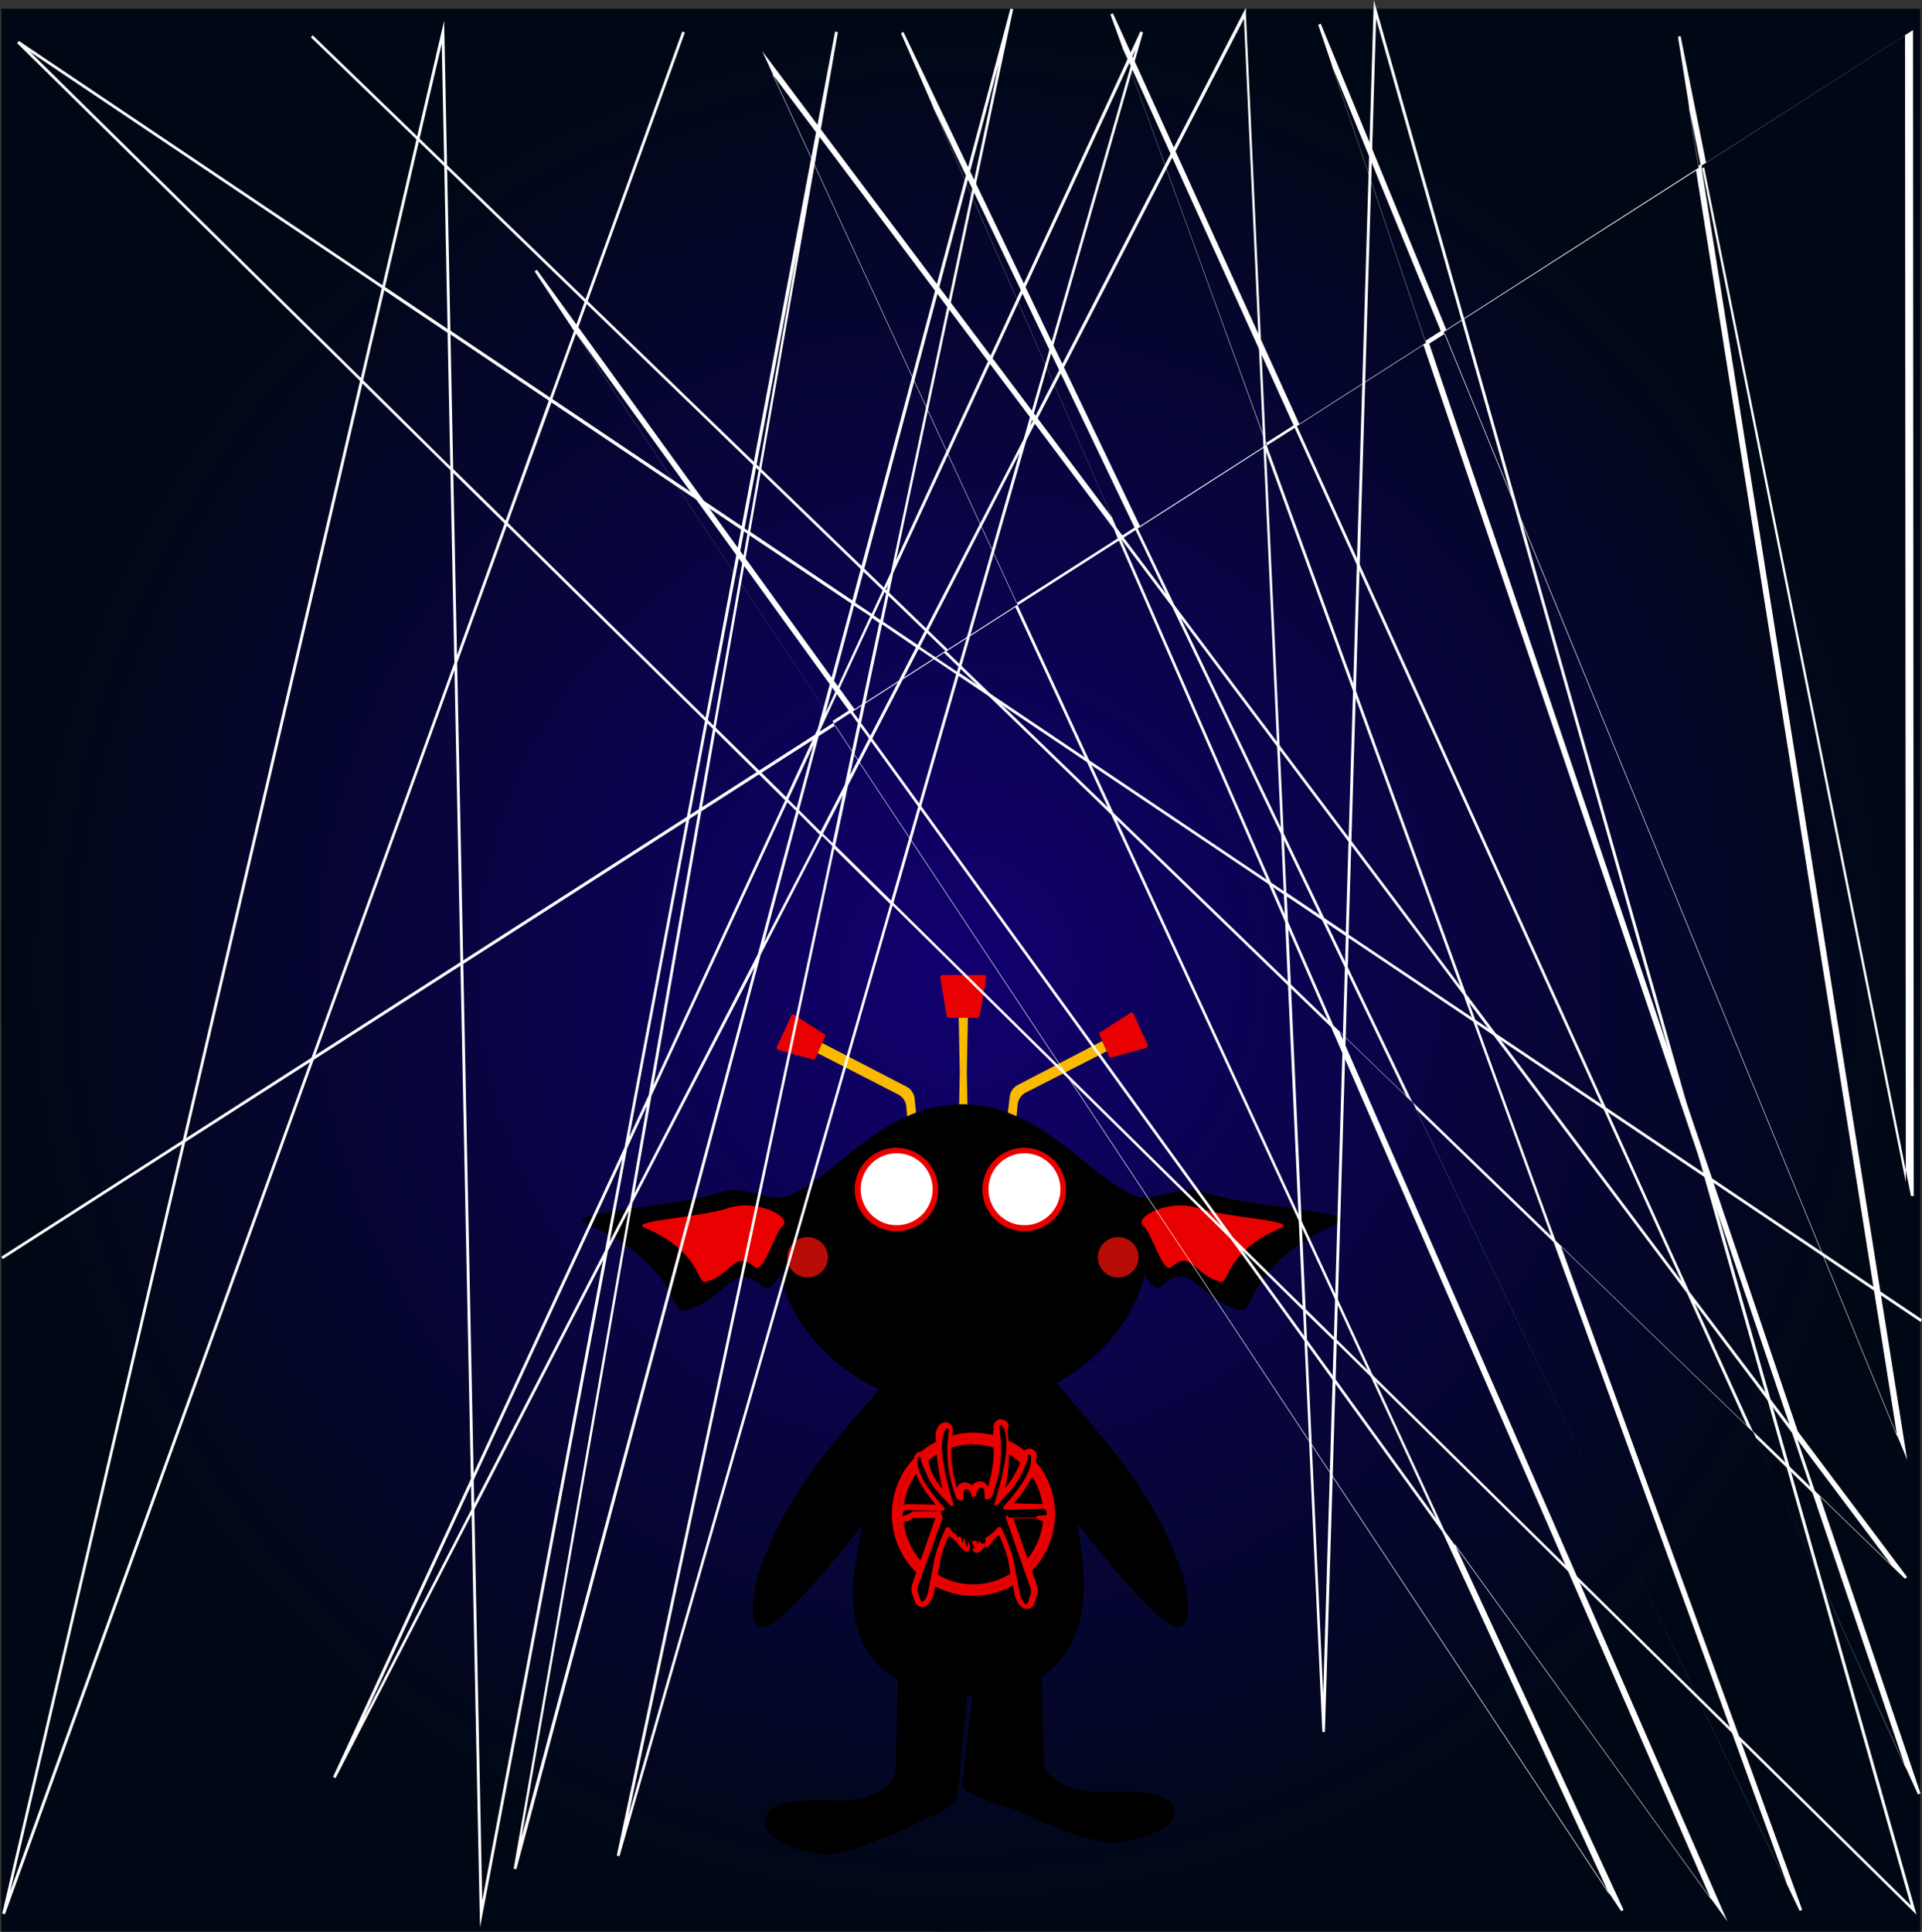 <svg xmlns="http://www.w3.org/2000/svg" xmlns:xlink="http://www.w3.org/1999/xlink" width="267.44" height="268.81" viewBox="0 0 267.44 268.81"><rect x="0" y="0" width="267.44" height="268.81" fill="#333333" stroke="none"/><defs><clipPath id="a"><rect x="0.19" y="1.23" width="267" height="267.55" fill="none"/></clipPath></defs><title>spiderMovsho</title><g clip-path="url(#a)"><rect x="0.19" y="1.23" width="267" height="267.55" fill="#000815"/><ellipse cx="133.4" cy="135.13" rx="133.4" ry="133.67" fill="#000815"/><ellipse cx="133.4" cy="135.13" rx="131.91" ry="132.19" fill="#000816"/><ellipse cx="133.4" cy="135.13" rx="130.43" ry="130.7" fill="#000817"/><ellipse cx="133.4" cy="135.13" rx="128.95" ry="129.22" fill="#010818"/><ellipse cx="133.4" cy="135.13" rx="127.47" ry="127.73" fill="#010819"/><ellipse cx="133.4" cy="135.13" rx="125.99" ry="126.25" fill="#01081a"/><ellipse cx="133.4" cy="135.13" rx="124.5" ry="124.76" fill="#01071b"/><ellipse cx="133.4" cy="135.13" rx="123.02" ry="123.28" fill="#01071c"/><ellipse cx="133.4" cy="135.13" rx="121.54" ry="121.79" fill="#02071d"/><ellipse cx="133.4" cy="135.13" rx="120.06" ry="120.31" fill="#02071e"/><ellipse cx="133.4" cy="135.13" rx="118.57" ry="118.82" fill="#02071f"/><ellipse cx="133.4" cy="135.13" rx="117.09" ry="117.33" fill="#020720"/><ellipse cx="133.4" cy="135.13" rx="115.61" ry="115.85" fill="#020721"/><ellipse cx="133.4" cy="135.13" rx="114.13" ry="114.36" fill="#020722"/><ellipse cx="133.4" cy="135.13" rx="112.65" ry="112.88" fill="#030723"/><ellipse cx="133.4" cy="135.13" rx="111.16" ry="111.39" fill="#030724"/><ellipse cx="133.4" cy="135.13" rx="109.68" ry="109.91" fill="#030725"/><ellipse cx="133.4" cy="135.13" rx="108.2" ry="108.42" fill="#030626"/><ellipse cx="133.4" cy="135.13" rx="106.72" ry="106.94" fill="#030627"/><ellipse cx="133.4" cy="135.13" rx="105.24" ry="105.45" fill="#040628"/><ellipse cx="133.4" cy="135.13" rx="103.75" ry="103.97" fill="#040629"/><ellipse cx="133.4" cy="135.13" rx="102.27" ry="102.48" fill="#04062a"/><ellipse cx="133.4" cy="135.13" rx="100.79" ry="101" fill="#04062b"/><ellipse cx="133.4" cy="135.13" rx="99.31" ry="99.51" fill="#04062c"/><ellipse cx="133.4" cy="135.13" rx="97.82" ry="98.03" fill="#05062d"/><ellipse cx="133.4" cy="135.13" rx="96.34" ry="96.54" fill="#05062e"/><ellipse cx="133.4" cy="135.13" rx="94.86" ry="95.06" fill="#05062f"/><ellipse cx="133.4" cy="135.13" rx="93.38" ry="93.57" fill="#050630"/><ellipse cx="133.4" cy="135.13" rx="91.9" ry="92.09" fill="#050531"/><ellipse cx="133.4" cy="135.13" rx="90.41" ry="90.6" fill="#060532"/><ellipse cx="133.4" cy="135.13" rx="88.93" ry="89.11" fill="#060533"/><ellipse cx="133.4" cy="135.13" rx="87.45" ry="87.63" fill="#060534"/><ellipse cx="133.4" cy="135.13" rx="85.97" ry="86.14" fill="#060535"/><ellipse cx="133.4" cy="135.13" rx="84.48" ry="84.66" fill="#060536"/><ellipse cx="133.4" cy="135.13" rx="83" ry="83.17" fill="#060537"/><ellipse cx="133.4" cy="135.13" rx="81.52" ry="81.69" fill="#070538"/><ellipse cx="133.4" cy="135.13" rx="80.04" ry="80.2" fill="#070539"/><ellipse cx="133.4" cy="135.13" rx="78.56" ry="78.72" fill="#07053a"/><ellipse cx="133.4" cy="135.13" rx="77.07" ry="77.23" fill="#07053b"/><ellipse cx="133.4" cy="135.13" rx="75.59" ry="75.75" fill="#07043c"/><ellipse cx="133.4" cy="135.13" rx="74.11" ry="74.26" fill="#08043d"/><ellipse cx="133.4" cy="135.13" rx="72.63" ry="72.78" fill="#08043e"/><ellipse cx="133.4" cy="135.13" rx="71.14" ry="71.29" fill="#08043f"/><ellipse cx="133.4" cy="135.13" rx="69.66" ry="69.81" fill="#080440"/><ellipse cx="133.4" cy="135.13" rx="68.18" ry="68.32" fill="#080441"/><ellipse cx="133.4" cy="135.13" rx="66.7" ry="66.84" fill="#090443"/><ellipse cx="133.4" cy="135.13" rx="65.22" ry="65.35" fill="#090444"/><ellipse cx="133.4" cy="135.13" rx="63.73" ry="63.87" fill="#090445"/><ellipse cx="133.4" cy="135.13" rx="62.25" ry="62.38" fill="#090446"/><ellipse cx="133.4" cy="135.13" rx="60.77" ry="60.9" fill="#090447"/><ellipse cx="133.4" cy="135.13" rx="59.29" ry="59.41" fill="#0a0448"/><ellipse cx="133.4" cy="135.13" rx="57.81" ry="57.92" fill="#0a0349"/><ellipse cx="133.4" cy="135.13" rx="56.32" ry="56.44" fill="#0a034a"/><ellipse cx="133.4" cy="135.13" rx="54.84" ry="54.95" fill="#0a034b"/><ellipse cx="133.4" cy="135.13" rx="53.36" ry="53.47" fill="#0a034c"/><ellipse cx="133.4" cy="135.13" rx="51.88" ry="51.98" fill="#0b034d"/><ellipse cx="133.4" cy="135.13" rx="50.39" ry="50.5" fill="#0b034e"/><ellipse cx="133.4" cy="135.13" rx="48.91" ry="49.01" fill="#0b034f"/><ellipse cx="133.4" cy="135.13" rx="47.43" ry="47.53" fill="#0b0350"/><ellipse cx="133.4" cy="135.13" rx="45.95" ry="46.04" fill="#0b0351"/><ellipse cx="133.4" cy="135.13" rx="44.47" ry="44.56" fill="#0b0352"/><ellipse cx="133.4" cy="135.13" rx="42.98" ry="43.07" fill="#0c0353"/><ellipse cx="133.4" cy="135.13" rx="41.5" ry="41.59" fill="#0c0254"/><ellipse cx="133.4" cy="135.13" rx="40.02" ry="40.1" fill="#0c0255"/><ellipse cx="133.4" cy="135.13" rx="38.54" ry="38.62" fill="#0c0256"/><ellipse cx="133.4" cy="135.13" rx="37.05" ry="37.13" fill="#0c0257"/><ellipse cx="133.4" cy="135.13" rx="35.57" ry="35.65" fill="#0d0258"/><ellipse cx="133.4" cy="135.13" rx="34.09" ry="34.16" fill="#0d0259"/><ellipse cx="133.4" cy="135.13" rx="32.61" ry="32.68" fill="#0d025a"/><ellipse cx="133.4" cy="135.13" rx="31.13" ry="31.19" fill="#0d025b"/><ellipse cx="133.4" cy="135.13" rx="29.64" ry="29.7" fill="#0d025c"/><ellipse cx="133.4" cy="135.13" rx="28.16" ry="28.22" fill="#0e025d"/><ellipse cx="133.4" cy="135.13" rx="26.68" ry="26.73" fill="#0e025e"/><ellipse cx="133.4" cy="135.13" rx="25.2" ry="25.25" fill="#0e015f"/><ellipse cx="133.4" cy="135.13" rx="23.71" ry="23.76" fill="#0e0160"/><ellipse cx="133.4" cy="135.13" rx="22.23" ry="22.28" fill="#0e0161"/><ellipse cx="133.4" cy="135.13" rx="20.75" ry="20.79" fill="#0f0162"/><ellipse cx="133.4" cy="135.13" rx="19.27" ry="19.31" fill="#0f0163"/><ellipse cx="133.4" cy="135.13" rx="17.79" ry="17.82" fill="#0f0164"/><ellipse cx="133.4" cy="135.13" rx="16.3" ry="16.34" fill="#0f0165"/><ellipse cx="133.4" cy="135.13" rx="14.82" ry="14.85" fill="#0f0166"/><ellipse cx="133.4" cy="135.13" rx="13.34" ry="13.37" fill="#0f0167"/><ellipse cx="133.4" cy="135.13" rx="11.86" ry="11.88" fill="#100168"/><ellipse cx="133.4" cy="135.13" rx="10.38" ry="10.4" fill="#100169"/><ellipse cx="133.4" cy="135.13" rx="8.89" ry="8.91" fill="#10006a"/><ellipse cx="133.4" cy="135.13" rx="7.41" ry="7.43" fill="#10006b"/><ellipse cx="133.4" cy="135.13" rx="5.93" ry="5.94" fill="#10006c"/><ellipse cx="133.4" cy="135.13" rx="4.45" ry="4.46" fill="#11006d"/><ellipse cx="133.4" cy="135.13" rx="2.96" ry="2.97" fill="#11006e"/><circle cx="133.4" cy="135.13" r="1.48" fill="#11006f"/></g><path d="M126.38,157.09l-.26-3a2.13,2.13,0,0,0-1.07-1.76l-11.31-5.8.61-1.43,11.86,6.14a2.18,2.18,0,0,1,1.07,1.75l.39,3.84Z" fill="#f9ba00"/><polygon points="134.7 157.52 133.38 157.52 133.55 149.22 133.38 140.63 134.7 140.63 134.53 149.22 134.7 157.52" fill="#f9ba00"/><path d="M141.27,157.2l.33-3.41a2.13,2.13,0,0,1,1.07-1.73L154,146.28l-.63-1.42L141.56,151a2.18,2.18,0,0,0-1.07,1.69l-.49,4.14Z" fill="#f9ba00"/><path d="M136,141.63h-3.93a.36.36,0,0,1-.35-.28l-.89-5.31a.33.33,0,0,1,.28-.37h5.77a.32.32,0,0,1,.35.31V136l-.89,5.31A.35.35,0,0,1,136,141.63Z" fill="#e90000"/><path d="M154.35,147,153,144a.3.3,0,0,1,.11-.37l4.19-2.7a.29.29,0,0,1,.4.08.13.13,0,0,1,0,0l2,4.38a.31.31,0,0,1-.16.4h0l-4.82,1.33A.29.29,0,0,1,154.35,147Z" fill="#e90000"/><path d="M113.45,147.27l1.36-3a.29.29,0,0,0-.11-.37l-4.19-2.69a.29.29,0,0,0-.41.09l0,0-2,4.38a.32.32,0,0,0,.16.4h0l4.81,1.33A.29.29,0,0,0,113.45,147.27Z" fill="#e90000"/><path d="M167.47,165.88c-3.33-1.13-7.11,1.57-9.62.49-6.71-2.93-13.1-12.72-24-12.72s-17.26,9.79-24,12.72c-2.54,1.11-6.32-1.62-9.63-.49C94,168,77.81,168.64,81.61,170.29c12.75,5.49,11.59,12.61,13.64,12.1,5.93-1.47,6.52-7.34,11-3.3.68.62,1.47-.26,2.28-1.69,1.44,6.34,6.67,12.56,13.8,15.93-5,6-12.78,13.83-16.59,25.12-.79,2.29-2,8.29.64,7.94,2-.27,7.9-6.88,13.65-14.23-.39,1.8-.72,3.68-1,5.6-1.32,8.64,1.53,13.48,5.91,16-.08,3.41-.23,9.82-.29,12.45,0,1.68-2.48,4-6.66,4.32-2.93.22-11.06-1-11.57,2.85-.38,2.91,6,4.45,8.2,4.66,3.63.35,14.12-4.95,14.12-4.95,2.78-1,4.41-2.25,4.54-3.56L134.54,236h.79l-1.44,12.4c.13,1.24,4.46,2.44,7.24,3.36,0,0,10.48,5,14.12,4.65,2.23-.2,8.57-1.66,8.19-4.4-.5-3.61-8.63-2.48-11.56-2.69-4.17-.3-6.62-2.48-6.65-4.06-.07-2.52-.21-8.71-.29-11.91,3.95-2.63,6.49-7.46,5.75-15.59a53.52,53.52,0,0,0-.79-5.78c5.81,7.42,11.73,14.13,13.79,14.41,2.64.35,1.42-5.65.64-7.94-4-11.78-12.29-19.82-17.29-26,6.33-3.5,10.93-9.25,12.26-15.13.79,1.43,1.58,2.31,2.28,1.69,4.44-4,5,1.83,11,3.3,2.06.51.89-6.6,13.64-12.1C190,168.64,173.75,168,167.47,165.88Z"/><path d="M105,176.31c-2.76-2.51-3.16,1.14-6.81,2.05-1.28.31-.55-4.11-8.47-7.52-2.37-1,7.7-1.42,11.6-2.74s9.1,1.23,7.55,2.51C107.82,171.52,106.21,177.36,105,176.31Z" fill="#e90000"/><path d="M163,176.31c2.76-2.51,3.16,1.14,6.81,2.05,1.28.31.55-4.11,8.47-7.52,2.37-1-7.7-1.42-11.6-2.74s-9.09,1.23-7.55,2.51C160.24,171.52,161.85,177.36,163,176.31Z" fill="#e90000"/><ellipse cx="124.89" cy="165.52" rx="5.26" ry="5.42" fill="#fff"/><path d="M124.89,171.31a5.8,5.8,0,1,1,5.64-5.79A5.72,5.72,0,0,1,124.89,171.31Zm0-10.83a5,5,0,1,0,4.88,5A5,5,0,0,0,124.89,160.48Z" fill="#e90000"/><ellipse cx="142.67" cy="165.52" rx="5.26" ry="5.42" fill="#fff"/><path d="M142.67,171.31a5.8,5.8,0,1,1,5.64-5.79A5.72,5.72,0,0,1,142.67,171.31Zm0-10.83a5,5,0,1,0,4.88,5A5,5,0,0,0,142.67,160.48Z" fill="#e90000"/><g opacity="0.72"><ellipse cx="112.37" cy="174.95" rx="2.83" ry="2.81" fill="#ff110a"/><ellipse cx="155.59" cy="174.95" rx="2.83" ry="2.81" fill="#ff110a"/></g><path d="M135.37,222.05A11.35,11.35,0,1,1,146.8,210.7,11.4,11.4,0,0,1,135.37,222.05Zm0-21.9A10.55,10.55,0,1,0,146,210.7,10.61,10.61,0,0,0,135.37,200.15Z" fill="#e90000"/><path d="M135.37,221.25A10.55,10.55,0,1,1,146,210.7,10.59,10.59,0,0,1,135.37,221.25Zm0-20.29a9.75,9.75,0,1,0,9.81,9.74A9.78,9.78,0,0,0,135.37,201Z" fill="#e90000"/><path d="M142.86,223.87c-.79,0-1.22-.79-1.49-1.42a3,3,0,0,1-.21-.72c0-.3-.18-.95-.32-1.64-.21-1.06-.46-2.26-.54-2.9a18.26,18.26,0,0,0-1.32-3.67l-.79.79v.06a6.86,6.86,0,0,1-.51.71.41.41,0,0,1-.62.06H137l-.06.28a.93.93,0,0,1-.35.23.87.87,0,0,1-.74.42c-.24,0-.46-.1-.62-.93H135c-.12.71-.25.74-.38.74a.87.87,0,0,1-.79-.51c-.35-.08-.64-.72-.64-.72v-.07s-.46-.25-.56-.48a3.54,3.54,0,0,1-.58-.44,16.14,16.14,0,0,0-1.23,3.43c-.08.62-.32,1.8-.53,2.84-.13.66-.26,1.29-.31,1.57a2.83,2.83,0,0,1-.21.7c-.26.6-.7,1.4-1.47,1.4a1,1,0,0,1-1-.81,1.56,1.56,0,0,1-.2-.56A.81.81,0,0,0,127,222a2.29,2.29,0,0,1,0-1.78l3.16-9H127a1.38,1.38,0,0,1-1.1.5,1.13,1.13,0,0,1-.9-.36,1,1,0,0,1-.22-.79.64.64,0,0,1,.41-.5v0c-.1-.5.9-.78.9-.78h.37l3.73.08c-2.8-3.35-2.94-5-3-5.61v-.43a1,1,0,0,1,0-.34,1,1,0,1,1,2,0h0s-.22.11,0,.17v.12a7.4,7.4,0,0,0,1.35,3.14l.19.25c.13.17.27.34.41.5a35.25,35.25,0,0,1-.95-7.59v-.13a2.59,2.59,0,0,1,.4-1,1.13,1.13,0,0,1,.94-.52.92.92,0,0,1,.29,0,1.06,1.06,0,0,1,.7.64,1.26,1.26,0,0,1,0,.79l-.06.14a1.93,1.93,0,0,1,0,.34,17.87,17.87,0,0,0,.68,7.23,1.1,1.1,0,0,1,1.09-.79,1.35,1.35,0,0,1,1,.41,1.43,1.43,0,0,1,1.11-.56,1.12,1.12,0,0,1,1.12.79,18.29,18.29,0,0,0,.72-7.46v-.35s.16-.09.11-.15a1.15,1.15,0,0,1,.73-1.45,1.57,1.57,0,0,1,.3,0,1.15,1.15,0,0,1,.94.53c.21.3-.08,1-.08,1v.11a21.93,21.93,0,0,1-.3,7.85,6.83,6.83,0,0,0,.48-.59l.19-.25a12.81,12.81,0,0,0,1.63-3.22.65.65,0,0,0,0-.13v-.18a1.05,1.05,0,0,1,2.1,0,.44.44,0,0,1-.14.35v.44c0,.66-.13,2.35-3.07,5.76l3.95.1h.1s1,.13,1,.64v.07a.75.75,0,0,1,.29.51.92.92,0,0,1-.22.78,1.13,1.13,0,0,1-.9.36,1.81,1.81,0,0,1-1.13-.38H141l3.22,9.15a2.37,2.37,0,0,1,0,1.81,1.12,1.12,0,0,0-.08.26,1.52,1.52,0,0,1-.21.57,1.09,1.09,0,0,1-.53.71,1,1,0,0,1-.46.11Z" fill="#e90000"/><path d="M145.66,210.66a3.62,3.62,0,0,0-.13-.47.41.41,0,0,0-.46-.24l-5.2.11a.27.27,0,0,1-.27-.28.3.3,0,0,1,.06-.18c3.8-4.13,3.74-5.82,3.8-6.32a3.09,3.09,0,0,0,0-.43.27.27,0,0,0,0-.18.22.22,0,0,0-.19-.27.23.23,0,0,0-.27.19.11.11,0,0,0,0,.08.31.31,0,0,0,.05.18c-.06.18-.1.36-.13.43a12.73,12.73,0,0,1-1.91,3.65c-.32.44-1.27,1.44-2.26,2.47a.3.3,0,0,1-.43,0h0c2.43-7.7,1.58-9.75,1.58-10a2.47,2.47,0,0,0-.32-.87.31.31,0,0,0-.34-.16.33.33,0,0,0-.18.44h0a.45.45,0,0,0,.11.19,1.62,1.62,0,0,0,0,.44,17.71,17.71,0,0,1-1.17,8.8h0a.79.79,0,0,1-.95.35h0L137,208c0-.53-.07-1-.45-1h0c-.38,0-.7.44-.7,1h0c0,.18-.32.24-.32.24h-.11c0,.09-.27.09-.25-.07v0c-.05-.52-.32-.95-.7-.95s-.44.48-.44,1l0,.37a.2.2,0,0,1-.15.16h0a.68.68,0,0,1-.79-.3h0a17.61,17.61,0,0,1-1.14-8.64,1.55,1.55,0,0,0,0-.43.36.36,0,0,0,.11-.17.34.34,0,0,0-.17-.44h0a.3.3,0,0,0-.33.16,2.31,2.31,0,0,0-.31.84c-.08.26-.85,2.25,1.47,9.66h0a.37.37,0,0,1-.52,0,29.35,29.35,0,0,1-2.06-2.26c-.59-.79-.7-.79-1.87-3.57a3.41,3.41,0,0,0-.12-.41.34.34,0,0,0,0-.17.24.24,0,0,0-.17-.29.23.23,0,0,0-.29.17.24.24,0,0,0,0,.12.33.33,0,0,0,0,.17v.41c.06.49,0,2.13,3.66,6.13a.31.31,0,0,1,0,.42.31.31,0,0,1-.2.07l-5-.1a.39.39,0,0,0-.45.24,3.33,3.33,0,0,0-.13.45c-.07.45,1.52-.54,1.52-.54h3.72a3.34,3.34,0,0,1,.33,1v0h0l-3.36,9.28a1.55,1.55,0,0,0,0,1.16c.14.3.13.65.25.78s.07.32.18.39c.3.15.64-.48.79-.9a1.8,1.8,0,0,0,.15-.5c.12-.78.71-3.41.83-4.41a22.77,22.77,0,0,1,1.64-4.44.28.28,0,0,1,.37-.12.27.27,0,0,1,.1.08,4.45,4.45,0,0,0,1.07,1.06v.16c.15.09.23.12.27.05l0-.11.31.12.13.71c0,.11.12.11.14,0l.06-.43c0-.11.1-.13.13,0l.27,1c0,.1.12.09.13,0l.11-.61a.06.06,0,0,1,.09,0,.07.07,0,0,1,0,0l.1.54c0,.11.13.1.13,0l.05-.54c0-.09.08-.13.12-.06l.49.94c0,.08-.61-.08-.61-.08v-.84s.8-.17.83-.07l.21.57c0,.12,0-.07,0-.07v-.35s.26-.2.29-.08l.08.25c0,.11.63-.07.63-.07v-.46h-.39l.18.46c0,.12.21-.07.21-.07V214a6.48,6.48,0,0,0,1.66-1.37.32.32,0,0,1,.56,0,22.71,22.71,0,0,1,1.72,4.64c.14,1,.73,3.72.86,4.52a2.15,2.15,0,0,0,.15.51c.19.42.53,1.07.84.92.12-.06.13-.35.18-.39s.12-.47.26-.79a1.51,1.51,0,0,0,0-1.18L140,211.3h0a.36.36,0,0,1,.2-.46s.09,0,.13.32h3.81C144.25,210.62,145.73,211.12,145.66,210.66Z"/><path d="M240.37,267.36l-38-52.61,23.54,51-.33.19-109.35-165L.39,175.19l-.21-.32L116,100.56,74.39,37.75l.31-.21,44.21,61.15,12.64-8.12L43.25,5.18l.26-.27,88.37,85.45,9.72-6.24-35.54-77L154.8,72.1,125.36,4.6l.35-.15L158.62,73.2l17.66-11.33L154.51,2l.35-.15L180.79,59l17.63-11.31-15-44.26.36-.13,17.47,42.57,35.13-22.54-2.9-18.23.37-.07,3.55,17.64L266.19,4.18v.35l.1,161.9-.38,0L237.13,23.27l-.34.22,28.59,179.64L201.07,46.42l-2.2,1.4,51.29,151.36,15.21,20.26-.29.25-11.85-11.46,14,41.32-.35.14L244,199.34l-26.79-25.9,33.56,92.31-.36.14L196.66,153.53l-10.26-9.92ZM201,213l37.1,51.32L185.21,142.91l-29.83-28.84Zm-85-112.28,108,163L200.7,213.14,118.34,99.2ZM197,154.29l51.67,107.92-32.49-89.38Zm47.34,45.78,20.85,46-13-38.38Zm8.18,7.37,10.66,10.31-13.07-17.41ZM118.66,99l81.21,112.34-45.25-98L131.36,90.84ZM243.89,199.12l8,7.74-2.54-7.5-13.54-18Zm-43-152.91L264,199.94,236,23.72Zm15.56,126.41,26.66,25.78-8.39-18.5-30.3-40.37Zm18.6,7.09L249,198.2,198.07,48l-17.6,11.29ZM204,138.3l30,40L180.15,59.54,176.27,62Zm-7.5,15L215.85,172l-12.19-33.54L164.28,86ZM236.76,23.05l28.43,141.46L265.08,4.88ZM185.53,142.69l10.18,9.85-32.6-68.1L156,75h0Zm-30.6-29.58L184.81,142,155.69,75.23l-14.08,9Zm8.51-28.87,39.77,53-27.27-75L158.32,73.55Zm-31.75,6.39,22.48,21.74-12.88-27.9Zm-52.3-45.3,36.45,55,2.27-1.46Zm28.05-35.07,34,73.66,14.09-9L155,73.61Zm48.92,64.55,5.91,7.87L158,73.75Zm-1-1.39.81,1.08,1.7-1.09-28.26-59Zm.77-66.92,20,55.16L180,59.19Zm29.17,2.56,13,38.39,2.18-1.39Zm49.61,5.28,1.39,8.74.32-.21Z" fill="#fff"/><path d="M66.79,268.19l-1.17-57.44L46.69,247.42l-.35-.17,19.18-41.46L63.24,93.25.69,266.36l-.38-.11L50.1,53,2.38,6l.25-.3,50.59,34L61.8,2.88,62.67,46l13.86,9.31L94.93,4.39l.37.13-18.44,51,26.34,17.7,13-68.82.39.07L104.39,74l14.21,9.55,22-82.36.38.09L124.68,77.94l34-73.57.37.14L143.36,59.28l30-58.22,0,.74L179,124.2l8.26,5.55L191.16,0l.35,1.23,46,162.26,29.95,20.12-.22.33-29.56-19.87,29,102.36-.53-.53-80.15-79L184.36,241H184l-2.68-58.68L124.2,126l-38,132.29-.38-.09,30-140.48-1.43-1.42-8.54,16.54-34,127.26-.38-.08,16-91.54-2.87,5.56ZM186,186.41l79.89,78.73L237.15,163.77l-49.49-33.26ZM66,210.06l1.1,54.38,16.83-89.12ZM50.43,53.36l-49,209.76L63.22,92.2l-.55-26.78ZM88,167.37,72.55,255.74,105,134.55Zm28.09-49.27L87.4,252.8l36.48-127ZM65.54,206.73l-15,32.45L65.6,210Zm116.16-24,2.42,53,1.47-49.21ZM65.92,205.92l.06,3.31L84.18,174l2.41-12.72ZM63.61,92.26,65.9,205l21-45.35,11.2-59.34L70.52,73.15Zm118.07,89.9,3.93,3.88,1.66-55.79-8.21-5.52Zm-57.36-56.53,56.94,56.12-2.61-57.29L133.39,94.05ZM87.26,159.78l-2.44,13,2.84-5.51L90,153.86Zm3.39-7.31-2.39,13.6,17.19-33.31,5.34-19.92-1.24-1.22Zm97-22.42L237,163.19,191.48,2.6ZM98.43,100.66,87.56,158.2l2.71-5.84,8.93-50.94Zm1.11,1.09L90.91,151l18.34-39.64Zm11.57,11.41-4.81,18,7.77-15Zm5.11,4.49,7.78,7.67,9.05-31.5-5.23-3.52-9.82,19Zm17.29-24L178.63,124,173.09,2.6,142.81,61.26Zm-19,22.35,1.34,1.32,1.42-6.67Zm-3.33-3.28,3,3,3.37-6.52,4.8-22.51-1-.69-7.19,15.53Zm-1.5-1.48,1.18,1.17,2.36-8.8Zm-10.1-10,9.81,9.67,4.42-9.56L118.49,84,104.31,74.5Zm23.16-14.37-4.47,21,9.18-17.78ZM98.51,100.2l.77.75L104,74.26l-.48-.32ZM70.66,72.75,98.18,99.86l4.94-26.16L76.73,56Zm48.18,11.52-4,15,6.26-13.53ZM128,90l5.16,3.47L141.89,63ZM63.07,65.82l.52,25.35,6.62-18.32Zm59.8,20.68,4.8,3.23,14.77-28.62L158,6.9l-33.7,72.81Zm-1.29-.87.93.63,1.06-4.93ZM119,83.87l2.3,1.54,2.69-5.82L139,8.78Zm-15.4-10.35.48.32,7-39.78ZM63.06,65.26l7.3,7.18,6-16.7L62.68,46.53ZM50.53,52.91l12.13,12-.38-18.6-8.81-5.92ZM4.15,7.19,50.21,52.58,53.12,40.1ZM53.57,39.93l8.71,5.85L61.47,6.07Z" fill="#fff"/></svg>